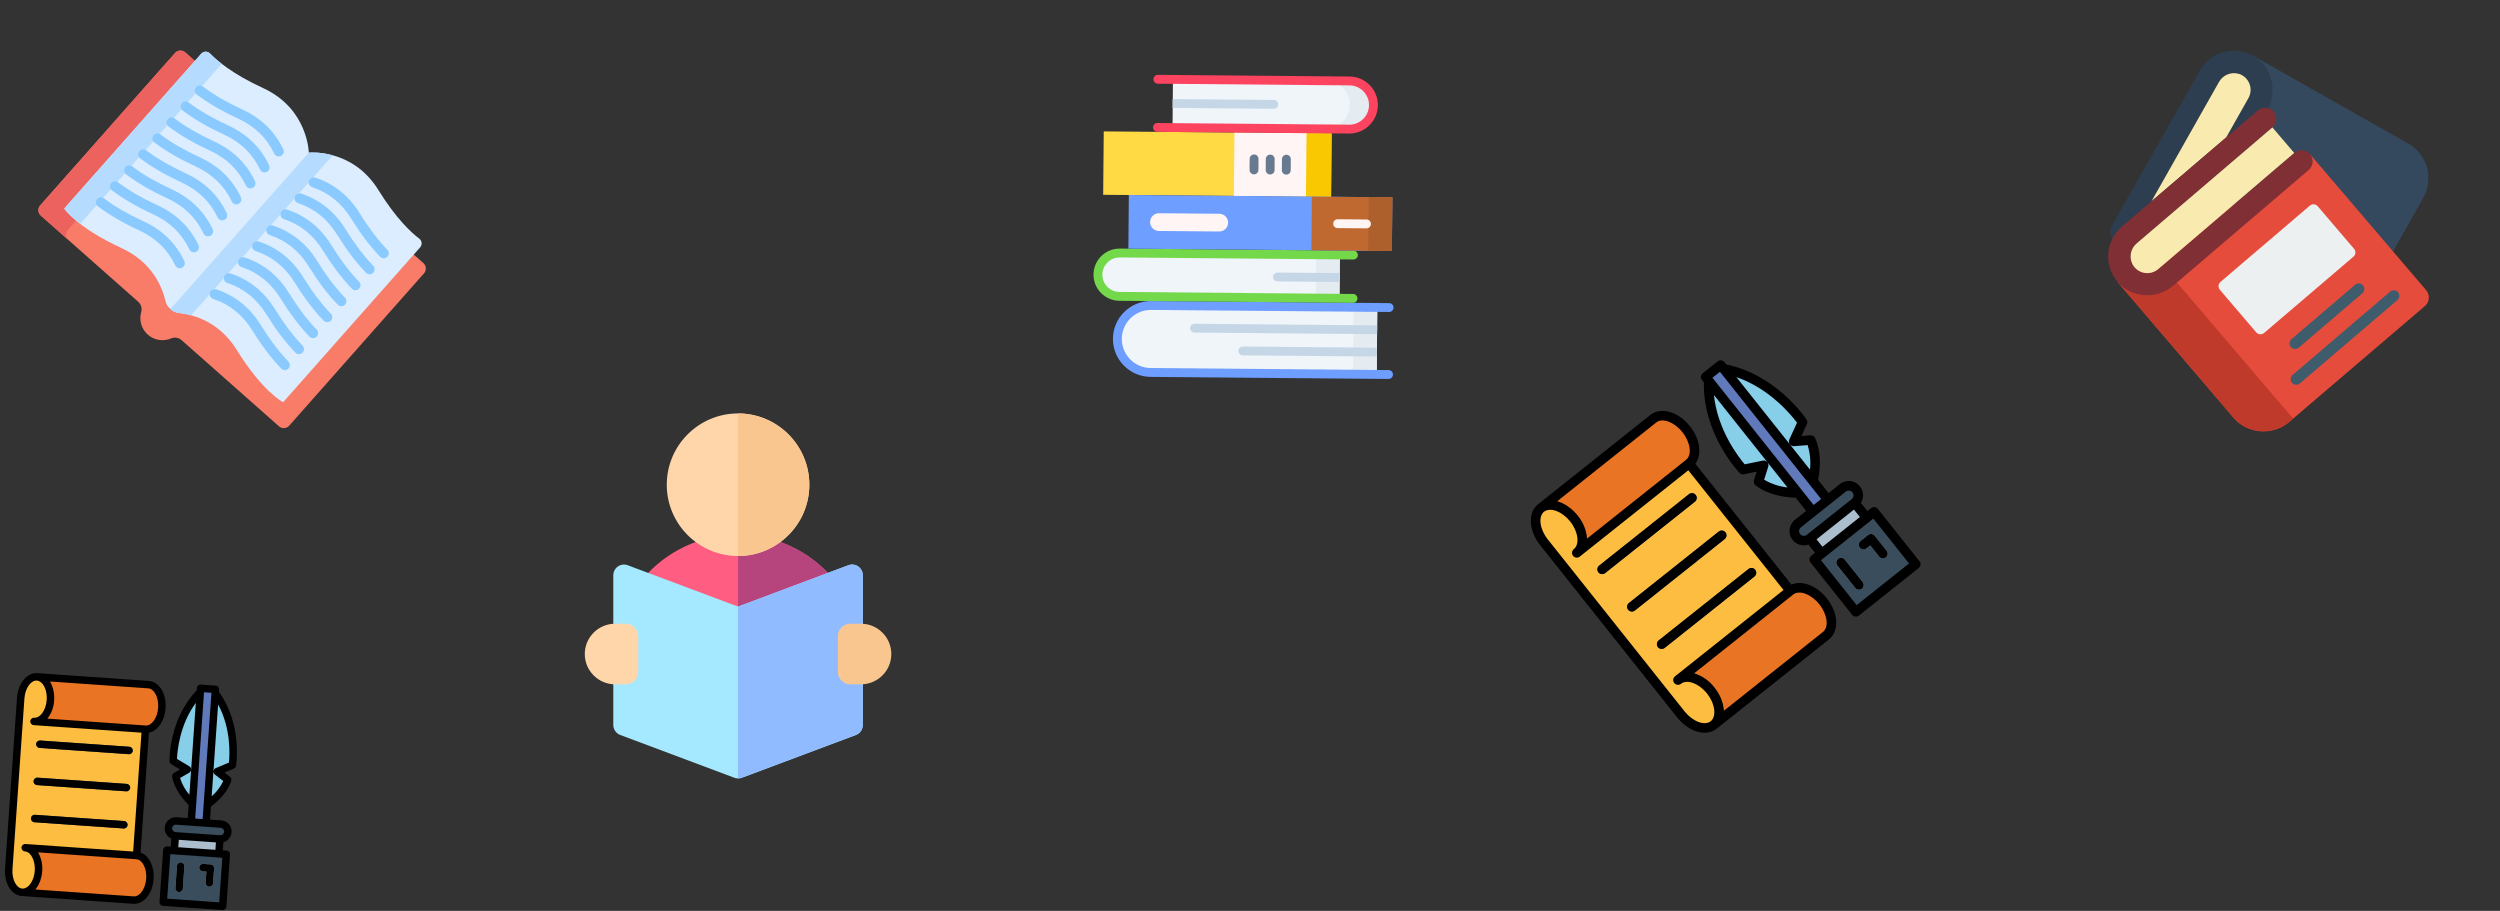 <svg width="774" height="282" viewBox="0 0 774 282" fill="none" xmlns="http://www.w3.org/2000/svg">
<rect x="0" y="0" width="774" height="282" fill="#333333" stroke="none"/>
<path d="M255.391 197.81H201.609C199.78 197.81 198.298 196.328 198.298 194.5V181.258C198.298 180.471 198.578 179.71 199.088 179.111C206.447 170.473 217.167 165.52 228.5 165.52C239.834 165.52 250.554 170.473 257.912 179.111C258.422 179.71 258.702 180.471 258.702 181.258V194.5C258.702 196.328 257.22 197.81 255.391 197.81Z" fill="#FF5E82"/>
<path d="M255.391 197.81C257.22 197.81 258.702 196.328 258.702 194.5V181.258C258.702 180.471 258.422 179.71 257.912 179.111C250.554 170.473 239.834 165.52 228.5 165.52V197.81H255.391Z" fill="#B7457D"/>
<path d="M228.5 241C228.106 241 227.712 240.93 227.338 240.789L192.025 227.547C190.733 227.063 189.877 225.828 189.877 224.447V178.1C189.877 177.014 190.409 175.997 191.302 175.379C192.194 174.76 193.333 174.618 194.35 175L228.5 187.806L262.65 175C263.666 174.618 264.806 174.76 265.698 175.379C266.591 175.997 267.123 177.014 267.123 178.1V224.447C267.123 225.828 266.267 227.063 264.975 227.547L229.663 240.789C229.288 240.93 228.894 241 228.5 241Z" fill="#A4E9FF"/>
<path d="M264.975 227.547C266.267 227.063 267.123 225.828 267.123 224.447V178.1C267.123 177.014 266.591 175.997 265.698 175.379C264.806 174.76 263.666 174.618 262.65 175L228.5 187.806V241C228.894 241 229.288 240.93 229.663 240.789L264.975 227.547Z" fill="#91BBFF"/>
<path d="M228.5 172.141C216.33 172.141 206.43 162.24 206.43 150.07C206.43 137.901 216.33 128 228.5 128C240.67 128 250.57 137.901 250.57 150.07C250.57 162.24 240.67 172.141 228.5 172.141Z" fill="#FFD6AA"/>
<path d="M250.57 150.07C250.57 137.901 240.67 128 228.5 128V172.141C240.67 172.141 250.57 162.24 250.57 150.07Z" fill="#FAC68F"/>
<path d="M266.571 211.867H263.261C261.131 211.867 259.398 210.134 259.398 208.005V196.97C259.398 194.84 261.131 193.107 263.261 193.107H266.571C271.744 193.107 275.951 197.315 275.951 202.487C275.951 207.659 271.744 211.867 266.571 211.867Z" fill="#FAC68F"/>
<path d="M193.739 211.867H190.429C185.257 211.867 181.049 207.659 181.049 202.487C181.049 197.315 185.257 193.107 190.429 193.107H193.739C195.869 193.107 197.602 194.84 197.602 196.97V208.005C197.602 210.134 195.869 211.867 193.739 211.867Z" fill="#FFD6AA"/>
<g clip-path="url(#clip0)">
<path d="M561.685 173.214L580.22 158.471L593.12 174.688L574.585 189.431L561.685 173.214Z" fill="#394D5C"/>
<path d="M532.224 219.804C532.127 218.77 531.868 217.758 531.46 216.804C531.123 216.008 530.706 215.249 530.213 214.539C530.043 214.293 529.863 214.049 529.672 213.809C526.618 209.971 522.068 208.509 519.51 210.544L554.261 182.902L522.933 143.517L488.181 171.159C490.74 169.124 490.34 164.362 487.286 160.524C486.735 159.829 486.115 159.191 485.434 158.622C485.01 158.268 484.562 157.946 484.092 157.656C483.442 157.252 482.747 156.927 482.02 156.688C481.368 156.472 480.687 156.355 480 156.341C479.787 156.338 479.574 156.348 479.363 156.37C478.954 156.412 478.553 156.509 478.17 156.657C477.794 156.805 477.441 157.007 477.124 157.259C474.565 159.294 474.966 164.056 478.019 167.895L520.405 221.18C523.458 225.019 528.007 226.48 530.567 224.445C531.869 223.277 532.492 221.531 532.224 219.804Z" fill="#FDBD40"/>
<path d="M511.876 129.617L477.125 157.259C479.684 155.224 484.233 156.685 487.286 160.524C490.34 164.363 490.741 169.125 488.182 171.16L522.933 143.518C525.493 141.482 525.092 136.72 522.038 132.881C518.985 129.042 514.435 127.582 511.876 129.617Z" fill="#E97424"/>
<path d="M554.261 182.902L519.51 210.544C522.069 208.509 526.618 209.97 529.672 213.809C532.725 217.648 533.126 222.41 530.567 224.445L565.318 196.803C567.878 194.767 567.477 190.005 564.423 186.166C561.37 182.328 556.82 180.866 554.261 182.902Z" fill="#E97424"/>
<path d="M560.316 166.738L574.217 155.681L577.903 160.314L564.002 171.372L560.316 166.738Z" fill="#AABECE"/>
<path d="M556.631 162.104L570.531 151.047C571.811 150.029 573.673 150.241 574.691 151.521C575.709 152.801 575.497 154.663 574.217 155.681L560.317 166.738C559.037 167.755 557.175 167.544 556.157 166.264C555.139 164.984 555.351 163.122 556.631 162.104Z" fill="#394D5C"/>
<path d="M528.093 116.717L532.727 113.031L565.898 154.733L561.264 158.419L528.093 116.717Z" fill="#5F79BA"/>
<path d="M556.657 152.627C556.657 152.627 549.264 152.833 544.443 149.103L546.033 144.055L539.613 145.379C539.613 145.379 528.376 133.513 529.014 117.875L556.657 152.627Z" fill="#87CEE9"/>
<path d="M561.291 148.941C561.291 148.941 563.156 141.784 560.605 136.248L555.329 136.661L558.063 130.704C558.063 130.704 549.029 117.086 533.648 114.19L561.291 148.941Z" fill="#87CEE9"/>
<path d="M524.749 155.312L496.948 177.426C496.309 177.934 495.377 177.829 494.868 177.189C494.359 176.549 494.466 175.617 495.105 175.109L522.906 152.995C523.546 152.486 524.477 152.592 524.986 153.232C525.495 153.872 525.389 154.803 524.749 155.312Z" fill="#394D5C"/>
<path d="M533.963 166.896L506.162 189.01C505.523 189.518 504.591 189.413 504.082 188.773C503.573 188.133 503.68 187.201 504.319 186.693L532.121 164.579C532.76 164.07 533.691 164.176 534.2 164.816C534.709 165.456 534.603 166.387 533.963 166.896Z" fill="#394D5C"/>
<path d="M543.177 178.479L515.376 200.593C514.737 201.102 513.805 200.996 513.296 200.356C512.787 199.716 512.894 198.785 513.533 198.276L541.335 176.162C541.974 175.653 542.905 175.759 543.414 176.399C543.923 177.039 543.817 177.97 543.177 178.479Z" fill="#394D5C"/>
<path d="M576.455 182.271C575.815 182.779 574.885 182.674 574.376 182.035C574.375 182.034 574.375 182.034 574.375 182.034L568.846 175.083C568.338 174.444 568.443 173.512 569.083 173.003C569.723 172.495 570.654 172.6 571.163 173.24L576.692 180.191C577.201 180.83 577.095 181.761 576.456 182.27C576.455 182.27 576.455 182.27 576.455 182.271Z" fill="#AABECE"/>
<path d="M583.879 172.583C583.24 173.092 582.309 172.986 581.8 172.347C581.8 172.347 581.799 172.346 581.799 172.346L579.034 168.87L577.876 169.792C577.237 170.301 576.305 170.195 575.796 169.555C575.287 168.916 575.393 167.984 576.033 167.475L578.35 165.632C578.989 165.123 579.92 165.229 580.429 165.868L580.43 165.869L584.116 170.503C584.625 171.142 584.519 172.073 583.88 172.582C583.88 172.582 583.879 172.582 583.879 172.583Z" fill="#AABECE"/>
<path d="M531.489 225.604L566.24 197.961C569.488 195.378 569.199 189.792 565.582 185.246C562.409 181.256 557.88 179.585 554.624 180.98L524.888 143.598C526.98 140.738 526.37 135.949 523.197 131.96C519.581 127.414 514.203 125.875 510.955 128.459L476.204 156.101C472.956 158.685 473.245 164.271 476.861 168.817L519.247 222.103C522.863 226.649 528.241 228.187 531.489 225.604ZM563.265 187.088C565.763 190.228 566.281 194.147 564.397 195.645L533.736 220.034C533.732 219.953 533.708 219.868 533.702 219.787C533.7 219.75 533.702 219.716 533.698 219.679L533.697 219.675L533.696 219.661L533.697 219.655C533.686 219.526 533.647 219.396 533.631 219.267C533.585 218.853 533.515 218.442 533.421 218.036C533.414 218.011 533.413 217.987 533.407 217.962C533.368 217.807 533.298 217.651 533.251 217.496C533.138 217.089 533.002 216.688 532.847 216.294C532.838 216.273 532.834 216.253 532.826 216.232L532.821 216.225C532.612 215.735 532.376 215.258 532.111 214.798C532.029 214.653 531.935 214.512 531.847 214.368C531.709 214.144 531.583 213.916 531.432 213.697C531.244 213.426 531.042 213.154 530.83 212.888C529.239 210.791 527.034 209.239 524.522 208.449L555.183 184.061C557.066 182.562 560.768 183.949 563.265 187.088ZM512.798 130.776C514.682 129.277 518.383 130.664 520.88 133.803C523.377 136.942 523.896 140.861 522.012 142.359L491.351 166.748C491.147 164.123 490.131 161.626 488.445 159.603C488.054 159.117 487.632 158.657 487.182 158.226C487.036 158.083 486.889 157.95 486.74 157.816C486.619 157.708 486.506 157.588 486.383 157.485C486.245 157.372 486.096 157.286 485.956 157.178C485.666 156.954 485.376 156.739 485.078 156.546C485.007 156.5 484.94 156.44 484.868 156.395L484.869 156.396L484.865 156.394C484.674 156.277 484.478 156.186 484.284 156.081C484 155.926 483.717 155.782 483.43 155.657C483.111 155.518 482.792 155.383 482.473 155.281C482.444 155.271 482.416 155.268 482.387 155.259C482.303 155.234 482.22 155.187 482.136 155.164L512.798 130.775L512.798 130.776ZM479.178 166.974C476.681 163.835 476.163 159.916 478.047 158.418C478.265 158.249 478.51 158.115 478.77 158.023C478.908 157.98 479.049 157.946 479.191 157.922C479.34 157.883 479.492 157.856 479.645 157.837C479.723 157.832 479.802 157.828 479.884 157.827C480.083 157.828 480.281 157.842 480.478 157.869C480.571 157.88 480.659 157.878 480.754 157.895C480.874 157.916 481.001 157.958 481.124 157.988C481.31 158.033 481.495 158.079 481.684 158.144C481.832 158.195 481.982 158.259 482.132 158.321C482.338 158.408 482.545 158.502 482.752 158.611C482.871 158.672 482.989 158.735 483.108 158.804C483.297 158.913 483.483 159.044 483.67 159.171C483.875 159.31 484.078 159.452 484.277 159.61C484.499 159.786 484.717 159.973 484.932 160.172C485.027 160.261 485.124 160.344 485.217 160.437C485.54 160.754 485.844 161.092 486.128 161.446C488.626 164.585 489.143 168.504 487.26 170.002C486.621 170.51 486.514 171.442 487.023 172.082C487.532 172.722 488.463 172.827 489.103 172.319L522.696 145.597L552.182 182.665L518.589 209.386C517.949 209.895 517.843 210.827 518.352 211.466C518.861 212.106 519.792 212.212 520.432 211.703C522.315 210.205 526.016 211.592 528.514 214.731C528.766 215.055 529.002 215.392 529.219 215.741C529.295 215.861 529.371 215.98 529.442 216.102C529.61 216.387 529.758 216.675 529.894 216.963C529.941 217.063 529.994 217.161 530.038 217.261C530.119 217.449 530.176 217.634 530.244 217.821C530.335 218.072 530.43 218.322 530.497 218.571C530.535 218.711 530.555 218.846 530.586 218.983C530.65 219.261 530.699 219.543 530.732 219.827C530.759 220.081 530.771 220.337 530.766 220.593C530.764 220.697 530.757 220.804 530.748 220.914C530.729 221.163 530.691 221.41 530.631 221.653C530.613 221.726 530.589 221.797 530.567 221.869C530.493 222.113 530.391 222.348 530.262 222.568C530.239 222.606 530.21 222.643 530.185 222.681C530.038 222.91 529.856 223.114 529.646 223.288C527.762 224.786 524.06 223.399 521.563 220.26L479.178 166.974L479.178 166.974Z" fill="black"/>
<path d="M559.297 129.885C558.918 129.315 549.947 116.039 534.475 112.851L533.885 112.11C533.377 111.47 532.446 111.363 531.807 111.872C531.807 111.872 531.806 111.872 531.805 111.873L527.172 115.559C526.532 116.067 526.425 116.997 526.934 117.636L526.935 117.638L527.525 118.379C527.15 134.171 538.068 145.9 538.538 146.396C538.891 146.77 539.41 146.933 539.913 146.829L543.863 146.014L543.032 148.657C542.846 149.249 543.047 149.894 543.537 150.273C547.842 153.605 553.845 154.051 555.94 154.102L559.184 158.181L555.709 160.945C553.791 162.463 553.466 165.249 554.984 167.167C556.154 168.644 558.129 169.22 559.909 168.603L561.922 171.134L560.764 172.055C560.124 172.563 560.018 173.494 560.526 174.134L560.527 174.135L573.427 190.352C573.935 190.992 574.865 191.098 575.505 190.59L575.506 190.589L594.041 175.846C594.681 175.338 594.787 174.408 594.279 173.768C594.278 173.767 594.278 173.767 594.278 173.767L581.378 157.55C580.87 156.91 579.939 156.804 579.299 157.312C579.299 157.312 579.298 157.313 579.298 157.313L578.14 158.234L576.127 155.704C577.428 153.632 576.803 150.898 574.731 149.597C573.136 148.595 571.081 148.712 569.61 149.889L566.135 152.653L562.89 148.574C563.312 146.521 564.227 140.572 561.95 135.628C561.69 135.065 561.107 134.724 560.489 134.771L557.726 134.988L559.409 131.322C559.623 130.855 559.581 130.312 559.297 129.885ZM546.18 148.515L547.445 144.5C547.691 143.72 547.257 142.888 546.477 142.643C546.236 142.568 545.98 142.554 545.733 142.606L540.156 143.756C538.239 141.49 531.741 133.103 530.632 122.285L553.411 150.923C550.859 150.635 548.396 149.814 546.18 148.515ZM591.04 174.452L574.822 187.352L563.765 173.45L579.982 160.55L591.04 174.452ZM564.239 169.291L562.396 166.974L573.98 157.76L575.823 160.077L564.239 169.291ZM573.533 152.442C574.041 153.082 573.935 154.013 573.296 154.522L559.395 165.579C558.755 166.088 557.824 165.982 557.315 165.342C556.806 164.702 556.912 163.771 557.552 163.262L571.453 152.205C572.093 151.697 573.023 151.803 573.533 152.442ZM561.501 156.339L530.173 116.954L532.49 115.111L563.818 154.496L561.501 156.339ZM556.36 130.867L553.984 136.042C553.643 136.786 553.969 137.665 554.712 138.006C554.941 138.112 555.193 138.156 555.445 138.137L559.642 137.807C560.409 140.258 560.655 142.843 560.361 145.395L537.582 116.757C547.873 120.271 554.583 128.489 556.36 130.867Z" fill="black"/>
<path d="M496.948 177.426L524.749 155.312C525.389 154.803 525.495 153.872 524.986 153.232C524.477 152.592 523.546 152.486 522.906 152.995L495.105 175.109C494.466 175.617 494.359 176.549 494.868 177.189C495.377 177.829 496.309 177.934 496.948 177.426Z" fill="black"/>
<path d="M506.162 189.009L533.963 166.895C534.603 166.386 534.709 165.455 534.2 164.815C533.691 164.175 532.76 164.069 532.121 164.578L504.319 186.692C503.68 187.201 503.573 188.132 504.082 188.772C504.592 189.412 505.523 189.518 506.162 189.009Z" fill="black"/>
<path d="M515.376 200.593L543.178 178.479C543.818 177.97 543.924 177.039 543.415 176.399C542.906 175.759 541.975 175.653 541.335 176.162L513.534 198.276C512.894 198.785 512.788 199.716 513.297 200.356C513.806 200.996 514.737 201.102 515.376 200.593Z" fill="black"/>
<path d="M569.083 173.003C568.444 173.512 568.337 174.442 568.845 175.082L568.846 175.083L574.375 182.034C574.884 182.673 575.815 182.78 576.455 182.271C577.094 181.762 577.201 180.831 576.692 180.191L571.163 173.24C570.655 172.6 569.724 172.494 569.084 173.002C569.084 173.003 569.084 173.003 569.083 173.003Z" fill="black"/>
<path d="M578.35 165.632L576.033 167.475C575.394 167.984 575.287 168.916 575.796 169.555C576.305 170.195 577.236 170.301 577.876 169.792L579.034 168.87L581.799 172.346C582.308 172.986 583.239 173.092 583.879 172.583C584.519 172.074 584.625 171.143 584.116 170.503L580.43 165.869C579.922 165.229 578.991 165.123 578.351 165.631C578.351 165.631 578.351 165.632 578.35 165.632Z" fill="black"/>
</g>
<g clip-path="url(#clip1)">
<path d="M51.658 263.209L70.058 264.496L68.933 280.597L50.532 279.31L51.658 263.209Z" fill="#394D5C"/>
<path d="M10.225 274.461C10.713 273.816 11.098 273.099 11.365 272.336C11.591 271.702 11.75 271.047 11.841 270.379C11.873 270.149 11.897 269.914 11.914 269.676C12.181 265.865 10.337 262.631 7.797 262.454L42.297 264.866L45.031 225.765L10.531 223.353C13.071 223.531 15.347 220.586 15.613 216.775C15.662 216.086 15.642 215.393 15.55 214.708C15.493 214.282 15.405 213.861 15.288 213.447C15.127 212.873 14.899 212.32 14.607 211.801C14.346 211.334 14.017 210.909 13.63 210.539C13.51 210.425 13.382 210.318 13.248 210.22C12.992 210.029 12.711 209.874 12.413 209.758C12.119 209.644 11.81 209.575 11.496 209.553C8.955 209.375 6.68 212.32 6.413 216.131L2.714 269.032C2.448 272.843 4.291 276.076 6.832 276.254C8.194 276.269 9.47 275.594 10.225 274.461Z" fill="#FDBD40"/>
<path d="M45.996 211.966L11.496 209.553C14.036 209.731 15.88 212.964 15.613 216.775C15.347 220.586 13.071 223.531 10.531 223.353L45.031 225.766C47.572 225.944 49.848 222.998 50.114 219.187C50.381 215.376 48.537 212.143 45.996 211.966Z" fill="#E97424"/>
<path d="M42.297 264.866L7.797 262.454C10.337 262.631 12.181 265.865 11.914 269.676C11.648 273.487 9.372 276.432 6.832 276.254L41.332 278.667C43.873 278.845 46.148 275.899 46.415 272.088C46.681 268.277 44.837 265.044 42.297 264.866Z" fill="#E97424"/>
<path d="M54.28 258.77L68.08 259.735L67.758 264.335L53.958 263.37L54.28 258.77Z" fill="#AABECE"/>
<path d="M54.602 254.17L68.402 255.135C69.672 255.224 70.63 256.326 70.541 257.596C70.452 258.867 69.35 259.824 68.08 259.735L54.28 258.77C53.01 258.682 52.052 257.58 52.141 256.309C52.229 255.039 53.331 254.081 54.602 254.17Z" fill="#394D5C"/>
<path d="M62.096 213.091L66.696 213.413L63.801 254.813L59.201 254.492L62.096 213.091Z" fill="#5F79BA"/>
<path d="M59.603 248.742C59.603 248.742 55.249 244.97 54.444 240.292L58.013 238.23L53.63 235.612C53.63 235.612 53.421 222.885 62.016 214.241L59.603 248.742Z" fill="#87CEE9"/>
<path d="M64.204 249.063C64.204 249.063 69.041 245.935 70.489 241.414L67.242 238.875L71.946 236.893C71.946 236.893 73.924 224.319 66.616 214.563L64.204 249.063Z" fill="#87CEE9"/>
<path d="M39.868 233.494L12.268 231.564C11.633 231.52 11.154 230.969 11.198 230.334C11.242 229.698 11.794 229.22 12.428 229.264L40.029 231.194C40.664 231.238 41.143 231.789 41.099 232.425C41.054 233.06 40.504 233.539 39.868 233.494Z" fill="#394D5C"/>
<path d="M39.064 244.994L11.463 243.064C10.829 243.02 10.349 242.469 10.394 241.834C10.438 241.198 10.989 240.72 11.624 240.764L39.225 242.694C39.86 242.738 40.339 243.289 40.294 243.925C40.25 244.56 39.699 245.039 39.064 244.994Z" fill="#394D5C"/>
<path d="M38.26 256.494L10.659 254.564C10.024 254.52 9.545 253.969 9.59 253.334C9.634 252.698 10.185 252.22 10.82 252.264L38.421 254.194C39.056 254.238 39.535 254.789 39.49 255.425C39.446 256.06 38.895 256.539 38.26 256.494Z" fill="#394D5C"/>
<path d="M55.374 276.181C54.739 276.137 54.26 275.587 54.304 274.952C54.304 274.952 54.304 274.951 54.304 274.951L54.786 268.05C54.831 267.416 55.382 266.936 56.017 266.981C56.652 267.025 57.131 267.576 57.087 268.211L56.604 275.112C56.56 275.747 56.01 276.225 55.375 276.182C55.374 276.181 55.374 276.181 55.374 276.181Z" fill="#AABECE"/>
<path d="M64.734 274.525C64.1 274.481 63.621 273.93 63.665 273.295C63.665 273.295 63.665 273.295 63.665 273.294L63.906 269.844L62.756 269.763C62.121 269.719 61.642 269.168 61.686 268.533C61.731 267.898 62.282 267.419 62.917 267.463L65.217 267.624C65.852 267.668 66.331 268.219 66.287 268.853L66.287 268.855L65.965 273.455C65.921 274.09 65.37 274.568 64.736 274.525C64.736 274.525 64.735 274.525 64.734 274.525Z" fill="#AABECE"/>
<path d="M6.751 277.405L41.252 279.817C44.476 280.043 47.249 276.683 47.565 272.169C47.842 268.209 46.121 264.866 43.517 263.953L46.112 226.841C48.817 226.3 50.987 223.229 51.264 219.269C51.58 214.755 49.301 211.042 46.077 210.817L11.576 208.404C8.352 208.179 5.579 211.538 5.263 216.052L1.564 268.953C1.248 273.466 3.527 277.179 6.751 277.405ZM45.265 272.009C45.047 275.125 43.282 277.648 41.413 277.518L10.973 275.389C11.013 275.341 11.044 275.279 11.083 275.229C11.101 275.207 11.12 275.188 11.137 275.165L11.139 275.162L11.146 275.154L11.15 275.151C11.211 275.071 11.257 274.976 11.316 274.893C11.507 274.632 11.683 274.359 11.843 274.076C11.852 274.058 11.864 274.044 11.874 274.026C11.933 273.916 11.975 273.79 12.03 273.677C12.179 273.383 12.312 273.081 12.43 272.774C12.436 272.757 12.444 272.743 12.45 272.727L12.451 272.72C12.589 272.329 12.704 271.931 12.795 271.527C12.824 271.401 12.844 271.27 12.869 271.141C12.908 270.94 12.955 270.742 12.984 270.538C13.018 270.283 13.046 270.021 13.064 269.757C13.254 267.715 12.804 265.664 11.777 263.888L42.217 266.017C44.087 266.148 45.483 268.892 45.265 272.009ZM45.916 213.117C47.786 213.247 49.182 215.991 48.964 219.108C48.746 222.224 46.982 224.748 45.112 224.617L14.672 222.488C15.936 220.873 16.666 218.905 16.763 216.856C16.794 216.371 16.794 215.885 16.762 215.4C16.754 215.242 16.739 215.088 16.724 214.933C16.712 214.807 16.71 214.679 16.693 214.555C16.674 214.417 16.633 214.29 16.61 214.154C16.561 213.872 16.508 213.597 16.438 213.329C16.421 213.265 16.415 213.195 16.397 213.132L16.397 213.133L16.396 213.13C16.348 212.962 16.283 212.806 16.227 212.644C16.145 212.406 16.058 212.174 15.96 211.951C15.849 211.704 15.737 211.458 15.607 211.232C15.596 211.211 15.582 211.194 15.57 211.174C15.535 211.115 15.512 211.045 15.476 210.988L45.916 213.116L45.916 213.117ZM7.563 216.213C7.781 213.096 9.546 210.573 11.415 210.704C11.63 210.722 11.841 210.774 12.039 210.858C12.141 210.906 12.239 210.96 12.333 211.021C12.44 211.077 12.541 211.142 12.639 211.211C12.687 211.249 12.734 211.289 12.781 211.331C12.895 211.437 13.002 211.549 13.101 211.668C13.148 211.724 13.199 211.768 13.245 211.828C13.303 211.904 13.354 211.994 13.409 212.076C13.492 212.2 13.574 212.324 13.648 212.461C13.707 212.568 13.759 212.683 13.812 212.798C13.885 212.956 13.954 213.119 14.016 213.291C14.052 213.389 14.087 213.487 14.119 213.589C14.17 213.751 14.208 213.924 14.248 214.096C14.293 214.283 14.335 214.471 14.366 214.666C14.401 214.884 14.428 215.107 14.446 215.334C14.454 215.435 14.466 215.534 14.471 215.636C14.489 215.989 14.486 216.343 14.463 216.695C14.245 219.812 12.481 222.334 10.611 222.204C9.976 222.159 9.425 222.639 9.38 223.273C9.336 223.909 9.815 224.459 10.45 224.504L43.801 226.836L41.227 263.636L7.877 261.304C7.242 261.26 6.691 261.739 6.647 262.374C6.602 263.009 7.081 263.56 7.716 263.604C9.586 263.735 10.982 266.479 10.764 269.596C10.739 269.915 10.697 270.232 10.638 270.547C10.618 270.656 10.599 270.764 10.576 270.872C10.522 271.124 10.456 271.367 10.382 271.604C10.357 271.686 10.336 271.77 10.308 271.85C10.256 272.002 10.191 272.138 10.132 272.281C10.052 272.473 9.975 272.667 9.883 272.845C9.831 272.945 9.771 273.033 9.716 273.128C9.607 273.321 9.487 273.509 9.357 273.689C9.238 273.85 9.11 274.003 8.973 274.147C8.917 274.206 8.857 274.264 8.793 274.322C8.652 274.455 8.5 274.577 8.338 274.685C8.289 274.717 8.238 274.745 8.187 274.775C8.016 274.876 7.834 274.957 7.644 275.016C7.611 275.026 7.575 275.032 7.541 275.04C7.336 275.095 7.124 275.116 6.912 275.105C5.042 274.974 3.646 272.23 3.863 269.114L7.563 216.213L7.563 216.213Z" fill="black"/>
<path d="M73.085 237.072C73.168 236.545 75.002 224.201 67.795 214.229L67.847 213.493C67.891 212.859 67.413 212.307 66.778 212.263C66.778 212.263 66.777 212.263 66.777 212.263L62.177 211.941C61.542 211.896 60.991 212.375 60.947 213.009L60.947 213.011L60.895 213.747C52.37 222.618 52.469 235.098 52.477 235.63C52.483 236.03 52.696 236.397 53.039 236.602L55.736 238.213L53.868 239.293C53.45 239.535 53.226 240.011 53.308 240.487C54.027 244.665 57.239 248.08 58.415 249.212L58.132 253.261L54.682 253.02C52.782 252.882 51.13 254.311 50.992 256.211C50.886 257.675 51.717 259.045 53.064 259.628L52.889 262.139L51.738 262.059C51.104 262.014 50.553 262.493 50.508 263.128L50.508 263.129L49.382 279.229C49.337 279.864 49.816 280.415 50.451 280.459L50.452 280.46L68.852 281.746C69.487 281.791 70.038 281.312 70.083 280.678C70.083 280.677 70.083 280.677 70.083 280.677L71.209 264.577C71.253 263.942 70.775 263.391 70.14 263.346C70.139 263.346 70.139 263.346 70.139 263.346L68.989 263.266L69.165 260.754C71.002 260.249 72.081 258.35 71.576 256.513C71.187 255.098 69.946 254.084 68.482 253.985L65.032 253.744L65.315 249.694C66.638 248.738 70.293 245.803 71.587 241.766C71.734 241.306 71.579 240.803 71.199 240.505L69.498 239.176L72.394 237.956C72.762 237.801 73.024 237.466 73.085 237.072ZM55.751 240.868L58.589 239.228C59.141 238.909 59.33 238.204 59.011 237.652C58.912 237.482 58.772 237.34 58.603 237.24L54.795 234.966C54.887 232.655 55.569 224.42 60.624 217.625L58.636 246.056C57.322 244.547 56.339 242.78 55.751 240.868ZM67.863 279.366L51.763 278.24L52.728 264.44L68.828 265.565L67.863 279.366ZM55.189 262.301L55.349 260.001L66.85 260.805L66.689 263.105L55.189 262.301ZM69.391 257.516C69.346 258.15 68.795 258.629 68.16 258.585L54.36 257.62C53.725 257.576 53.246 257.025 53.291 256.39C53.335 255.754 53.886 255.276 54.521 255.32L68.321 256.285C68.956 256.33 69.435 256.881 69.391 257.516ZM60.432 253.423L63.166 214.322L65.466 214.483L62.732 253.583L60.432 253.423ZM70.882 236.091L66.795 237.812C66.208 238.06 65.932 238.736 66.179 239.323C66.255 239.504 66.377 239.662 66.532 239.784L69.115 241.803C68.266 243.614 67.047 245.227 65.536 246.538L67.524 218.107C71.584 225.54 71.113 233.79 70.882 236.091Z" fill="black"/>
<path d="M12.268 231.564L39.868 233.494C40.504 233.538 41.054 233.059 41.099 232.424C41.143 231.789 40.664 231.238 40.029 231.194L12.429 229.264C11.794 229.219 11.242 229.698 11.198 230.333C11.154 230.969 11.633 231.519 12.268 231.564Z" fill="black"/>
<path d="M11.463 243.064L39.064 244.994C39.699 245.039 40.25 244.56 40.294 243.925C40.339 243.289 39.86 242.738 39.225 242.694L11.624 240.764C10.99 240.72 10.438 241.198 10.394 241.834C10.35 242.469 10.829 243.02 11.463 243.064Z" fill="black"/>
<path d="M10.659 254.564L38.26 256.494C38.895 256.539 39.446 256.06 39.49 255.425C39.535 254.789 39.056 254.238 38.421 254.194L10.82 252.264C10.185 252.22 9.634 252.698 9.59 253.334C9.545 253.969 10.024 254.52 10.659 254.564Z" fill="black"/>
<path d="M56.017 266.981C55.382 266.936 54.831 267.415 54.787 268.049L54.786 268.05L54.304 274.951C54.26 275.586 54.738 276.137 55.374 276.181C56.008 276.226 56.56 275.747 56.604 275.112L57.087 268.211C57.132 267.577 56.653 267.026 56.018 266.981C56.018 266.981 56.018 266.981 56.017 266.981Z" fill="black"/>
<path d="M65.217 267.624L62.917 267.463C62.282 267.419 61.731 267.898 61.686 268.533C61.642 269.168 62.121 269.719 62.756 269.763L63.906 269.844L63.665 273.294C63.62 273.929 64.099 274.48 64.734 274.525C65.37 274.569 65.921 274.09 65.965 273.455L66.287 268.855C66.332 268.22 65.853 267.669 65.218 267.624C65.218 267.624 65.218 267.624 65.217 267.624Z" fill="black"/>
</g>
<g clip-path="url(#clip2)">
<path d="M341.717 40.679L412.273 41.294L412.102 60.925L341.546 60.309L341.717 40.679Z" fill="#FFDA45"/>
<path d="M404.406 41.226L412.273 41.294L412.102 60.925L404.235 60.856L404.406 41.226Z" fill="#FAC800"/>
<path d="M382.177 41.032L404.498 41.227L404.327 60.857L382.005 60.662L382.177 41.032Z" fill="#FFF5F5"/>
<path d="M426.23 115.922L356.217 115.311C350.491 115.261 345.89 110.578 345.939 104.852C345.989 99.126 350.672 94.525 356.398 94.575L426.411 95.186L426.23 115.922Z" fill="#F0F5FA"/>
<path d="M419.093 95.123L426.411 95.186L426.23 115.922L418.912 115.858L419.093 95.123Z" fill="#E4ECF2"/>
<path d="M429.877 117.326L356.205 116.683C349.732 116.627 344.511 111.314 344.567 104.841C344.624 98.367 349.936 93.147 356.41 93.203L430.082 93.846C430.84 93.853 431.449 94.472 431.443 95.23C431.436 95.988 430.816 96.597 430.058 96.59L356.386 95.948C351.426 95.904 347.355 99.904 347.312 104.865C347.268 109.825 351.269 113.895 356.229 113.939L429.901 114.582C430.659 114.588 431.268 115.208 431.262 115.966C431.255 116.724 430.635 117.333 429.877 117.326Z" fill="#6E9EFF"/>
<path d="M426.339 103.471L369.82 102.978C369.062 102.971 368.453 102.351 368.46 101.593C368.467 100.836 369.086 100.227 369.844 100.233L426.363 100.726L426.339 103.471Z" fill="#C5D7E6"/>
<path d="M426.278 110.383L384.766 110.021C384.009 110.014 383.4 109.394 383.406 108.636C383.413 107.879 384.032 107.27 384.79 107.276L426.302 107.638L426.278 110.383Z" fill="#C5D7E6"/>
<path d="M414.7 92.347L346.574 91.753C342.868 91.721 339.89 88.69 339.922 84.984C339.955 81.279 342.985 78.301 346.691 78.333L414.817 78.927L414.7 92.347L414.7 92.347Z" fill="#F0F5FA"/>
<path d="M407.499 78.863L414.817 78.927L414.7 92.347L407.381 92.283L407.499 78.863Z" fill="#E4ECF2"/>
<path d="M418.886 93.756L346.562 93.125C342.105 93.086 338.511 89.429 338.55 84.972C338.589 80.516 342.246 76.922 346.703 76.961L419.027 77.592C419.785 77.598 420.394 78.218 420.387 78.976C420.38 79.734 419.761 80.343 419.003 80.336L346.679 79.705C343.736 79.679 341.32 82.053 341.294 84.996C341.269 87.939 343.642 90.355 346.586 90.38L418.91 91.012C419.668 91.018 420.277 91.638 420.27 92.396C420.263 93.154 419.644 93.763 418.886 93.756Z" fill="#74D84B"/>
<path d="M414.744 87.295L395.475 87.126C394.718 87.12 394.109 86.5 394.115 85.742C394.122 84.984 394.742 84.376 395.499 84.382L414.768 84.55L414.744 87.295Z" fill="#C5D7E6"/>
<path d="M363.146 24.584L417.828 25.062C421.945 25.098 425.253 28.464 425.217 32.58C425.181 36.697 421.814 40.005 417.698 39.969L363.016 39.492L363.146 24.584Z" fill="#F0F5FA"/>
<path d="M417.828 25.061L410.51 24.998C414.626 25.034 417.934 28.4 417.898 32.516C417.862 36.633 414.496 39.941 410.38 39.905L417.698 39.969C421.815 40.005 425.181 36.697 425.217 32.58C425.253 28.464 421.945 25.097 417.828 25.061Z" fill="#E4ECF2"/>
<path d="M417.686 41.342L358.341 40.824C357.583 40.817 356.974 40.197 356.981 39.439C356.988 38.682 357.607 38.072 358.365 38.079L417.71 38.597C421.063 38.626 423.815 35.922 423.845 32.569C423.874 29.215 421.169 26.463 417.816 26.434L358.471 25.916C357.714 25.91 357.105 25.29 357.111 24.532C357.118 23.774 357.737 23.165 358.495 23.172L417.84 23.689C422.707 23.732 426.631 27.726 426.589 32.592C426.547 37.459 422.553 41.384 417.686 41.342Z" fill="#FC435F"/>
<path d="M349.487 60.378L431.069 61.09L430.925 77.696L349.342 76.984L349.487 60.378Z" fill="#6E9EFF"/>
<path d="M406.156 60.873L431.069 61.09L430.925 77.696L406.011 77.478L406.156 60.873Z" fill="#BF6930"/>
<path d="M423.751 61.026L431.069 61.09L430.925 77.695L423.606 77.632L423.751 61.026Z" fill="#AD5F2C"/>
<path d="M377.457 71.67L358.793 71.507C357.277 71.494 356.059 70.255 356.073 68.739C356.086 67.223 357.325 66.005 358.841 66.019L377.505 66.181C379.02 66.195 380.238 67.434 380.225 68.95C380.212 70.466 378.973 71.683 377.457 71.67Z" fill="#FFF5F5"/>
<path d="M423.057 70.696L414.122 70.618C413.364 70.612 412.755 69.992 412.762 69.234C412.768 68.476 413.388 67.867 414.146 67.874L423.081 67.952C423.838 67.958 424.447 68.578 424.441 69.336C424.434 70.094 423.815 70.703 423.057 70.696Z" fill="#FFF5F5"/>
<path d="M398.226 54.067C397.468 54.061 396.859 53.441 396.865 52.683L396.895 49.269C396.902 48.511 397.521 47.902 398.279 47.908C399.037 47.915 399.646 48.535 399.64 49.293L399.61 52.707C399.603 53.465 398.984 54.074 398.226 54.067Z" fill="#677A8F"/>
<path d="M393.225 54.023C392.467 54.017 391.858 53.397 391.864 52.639L391.894 49.225C391.901 48.467 392.521 47.858 393.278 47.864C394.036 47.871 394.645 48.491 394.639 49.249L394.609 52.663C394.602 53.421 393.983 54.03 393.225 54.023Z" fill="#677A8F"/>
<path d="M388.224 53.98C387.466 53.973 386.857 53.353 386.864 52.596L386.893 49.181C386.9 48.423 387.52 47.814 388.278 47.821C389.035 47.828 389.644 48.447 389.638 49.205L389.608 52.62C389.601 53.377 388.982 53.986 388.224 53.98Z" fill="#677A8F"/>
<path d="M363.055 30.666L394.366 30.939C395.124 30.946 395.733 31.566 395.727 32.324C395.72 33.081 395.1 33.69 394.342 33.684L363.031 33.41L363.055 30.666Z" fill="#C5D7E6"/>
</g>
<g clip-path="url(#clip3)">
<path d="M131.087 81.455L127.637 78.403L87.603 123.653C87.603 123.653 81.769 120.901 73.733 107.903C68.314 99.14 60.411 96.936 55.836 96.431C54.863 96.323 53.533 96.392 52.8 95.743L52.754 95.703L52.708 95.662C51.975 95.013 51.881 93.685 51.655 92.732C50.596 88.253 47.446 80.677 38.087 76.367C24.207 69.974 20.764 64.519 20.764 64.519L60.799 19.269L57.349 16.216C56.422 15.397 55.006 15.483 54.186 16.41L12.446 63.589C11.626 64.516 11.713 65.931 12.639 66.751L42.783 93.421C43.672 94.207 44.059 95.436 43.727 96.576C43.013 99.035 43.715 101.796 45.761 103.606C47.806 105.416 50.632 105.777 52.986 104.768C54.078 104.3 55.344 104.533 56.233 105.32L86.377 131.989C87.304 132.809 88.72 132.723 89.54 131.796L131.28 84.617C132.101 83.691 132.014 82.275 131.087 81.455Z" fill="#F87C68"/>
<path d="M21.029 71.183L23.982 67.845C21.572 65.799 20.765 64.52 20.765 64.52L60.799 19.269L57.349 16.216C56.422 15.397 55.006 15.483 54.186 16.41L12.446 63.589C11.626 64.516 11.713 65.931 12.639 66.751L21.223 74.345C20.296 73.525 20.209 72.109 21.029 71.183Z" fill="#EC625E"/>
<path d="M129.799 73.877C127.405 72.079 122.69 67.792 117.149 58.83C109.113 45.833 95.608 47.265 95.608 47.265L93.022 47.778L53.032 92.979L52.808 95.641L52.754 95.703L52.799 95.743C53.532 96.392 54.451 96.788 55.424 96.896C59.999 97.402 67.902 99.605 73.321 108.369C81.357 121.366 87.656 124.53 87.656 124.53L130.071 76.589C130.789 75.778 130.665 74.527 129.799 73.877Z" fill="#DBEDFF"/>
<path d="M103.006 48.073C98.801 46.927 95.608 47.265 95.608 47.265L93.022 47.778L53.032 92.979L52.808 95.641L52.754 95.702L52.799 95.743C53.532 96.391 54.451 96.788 55.424 96.896C56.512 97.016 57.79 97.234 59.177 97.612L103.006 48.073Z" fill="#B5DCFF"/>
<path d="M117.781 79.578C117.751 79.551 117.722 79.523 117.694 79.494C114.655 76.36 111.638 72.383 108.726 67.674C105.765 62.883 101.695 59.608 96.63 57.94C95.815 57.671 95.373 56.793 95.641 55.978C95.91 55.163 96.788 54.72 97.603 54.989C103.38 56.893 108.012 60.611 111.368 66.04C114.162 70.559 117.041 74.358 119.924 77.332C120.521 77.948 120.506 78.931 119.89 79.528C119.303 80.097 118.383 80.11 117.781 79.578Z" fill="#8BCAFF"/>
<path d="M113.407 84.522C113.377 84.496 113.348 84.468 113.319 84.439C110.281 81.305 107.264 77.328 104.352 72.618C101.39 67.828 97.32 64.553 92.256 62.884C91.441 62.615 90.998 61.737 91.267 60.922C91.535 60.108 92.414 59.665 93.228 59.933C99.006 61.837 103.637 65.555 106.994 70.984C109.789 75.504 112.667 79.303 115.549 82.276C116.147 82.892 116.132 83.875 115.516 84.473C114.929 85.042 114.009 85.055 113.407 84.522Z" fill="#8BCAFF"/>
<path d="M91.534 109.245C91.504 109.218 91.475 109.191 91.447 109.161C88.408 106.027 85.391 102.05 82.479 97.341C79.517 92.55 75.448 89.276 70.383 87.607C69.568 87.338 69.126 86.46 69.394 85.645C69.663 84.83 70.541 84.387 71.356 84.656C77.133 86.56 81.764 90.278 85.121 95.707C87.915 100.226 90.794 104.025 93.677 106.999C94.274 107.615 94.259 108.598 93.643 109.196C93.056 109.765 92.136 109.778 91.534 109.245Z" fill="#8BCAFF"/>
<path d="M87.159 114.189C87.129 114.163 87.1 114.135 87.072 114.106C84.033 110.972 81.016 106.995 78.104 102.285C75.142 97.495 71.073 94.22 66.008 92.551C65.194 92.283 64.751 91.404 65.019 90.59C65.288 89.775 66.166 89.332 66.981 89.601C72.758 91.505 77.39 95.223 80.746 100.652C83.54 105.17 86.419 108.97 89.302 111.944C89.9 112.56 89.884 113.543 89.268 114.14C88.682 114.709 87.761 114.722 87.159 114.189Z" fill="#8BCAFF"/>
<path d="M109.032 89.466C109.002 89.44 108.973 89.412 108.945 89.383C105.906 86.248 102.889 82.271 99.977 77.562C97.015 72.772 92.946 69.497 87.881 67.828C87.067 67.56 86.624 66.681 86.892 65.867C87.161 65.052 88.039 64.609 88.854 64.878C94.631 66.782 99.263 70.5 102.619 75.928C105.413 80.447 108.292 84.247 111.175 87.221C111.772 87.837 111.757 88.82 111.141 89.417C110.554 89.986 109.634 89.999 109.032 89.466Z" fill="#8BCAFF"/>
<path d="M100.283 99.356C100.253 99.329 100.224 99.302 100.196 99.273C97.158 96.139 94.141 92.162 91.228 87.452C88.266 82.662 84.197 79.387 79.132 77.718C78.317 77.449 77.875 76.571 78.143 75.756C78.412 74.942 79.29 74.499 80.105 74.767C85.882 76.671 90.514 80.389 93.87 85.818C96.665 90.338 99.544 94.137 102.426 97.11C103.023 97.726 103.008 98.709 102.392 99.307C101.806 99.876 100.885 99.889 100.283 99.356Z" fill="#8BCAFF"/>
<path d="M104.657 94.411C104.627 94.385 104.598 94.357 104.57 94.328C101.531 91.193 98.514 87.216 95.603 82.507C92.641 77.717 88.572 74.442 83.507 72.773C82.692 72.504 82.249 71.626 82.518 70.812C82.786 69.997 83.664 69.554 84.479 69.822C90.257 71.727 94.888 75.444 98.245 80.873C101.039 85.392 103.917 89.192 106.8 92.165C107.398 92.781 107.382 93.765 106.766 94.362C106.18 94.931 105.26 94.944 104.657 94.411Z" fill="#8BCAFF"/>
<path d="M95.908 104.3C95.879 104.274 95.849 104.246 95.821 104.217C92.782 101.083 89.765 97.106 86.854 92.396C83.892 87.606 79.822 84.331 74.758 82.662C73.943 82.394 73.5 81.516 73.769 80.701C74.037 79.886 74.915 79.443 75.73 79.712C81.508 81.616 86.139 85.334 89.496 90.763C92.29 95.282 95.169 99.081 98.052 102.054C98.649 102.67 98.633 103.654 98.018 104.251C97.431 104.82 96.51 104.833 95.908 104.3Z" fill="#8BCAFF"/>
<path d="M65.027 16.572C67.104 18.729 71.933 22.886 81.503 27.294C95.383 33.686 95.608 47.265 95.608 47.265L52.754 95.703L52.708 95.662C51.975 95.013 51.469 94.15 51.243 93.198C50.184 88.718 47.034 81.142 37.675 76.832C23.796 70.439 19.887 64.573 19.887 64.573L62.302 16.632C63.019 15.821 64.276 15.792 65.027 16.572Z" fill="#DBEDFF"/>
<path d="M68.653 19.768C66.983 18.482 65.81 17.385 65.027 16.572C64.276 15.792 63.019 15.821 62.302 16.632L19.887 64.573C19.887 64.573 21.162 66.482 24.826 69.306L68.653 19.768Z" fill="#B5DCFF"/>
<path d="M60.834 29.195C60.231 28.662 60.132 27.747 60.625 27.095C61.143 26.411 62.117 26.276 62.801 26.793C66.105 29.293 70.226 31.687 75.052 33.909C80.85 36.579 85.104 40.723 87.698 46.225C88.064 47.001 87.731 47.927 86.956 48.293C86.179 48.659 85.254 48.326 84.888 47.55C82.615 42.727 78.868 39.087 73.752 36.731C68.724 34.415 64.409 31.905 60.927 29.271C60.895 29.247 60.863 29.221 60.834 29.195Z" fill="#8BCAFF"/>
<path d="M56.459 34.139C55.857 33.606 55.758 32.691 56.251 32.039C56.769 31.355 57.743 31.22 58.427 31.738C61.729 34.237 65.851 36.631 70.677 38.854C76.475 41.524 80.73 45.667 83.324 51.17C83.689 51.946 83.357 52.871 82.581 53.237C81.805 53.603 80.879 53.27 80.513 52.494C78.24 47.671 74.493 44.032 69.378 41.675C64.348 39.358 60.033 36.849 56.552 34.215C56.52 34.191 56.489 34.165 56.459 34.139Z" fill="#8BCAFF"/>
<path d="M34.586 58.862C33.984 58.329 33.885 57.414 34.378 56.763C34.896 56.078 35.87 55.943 36.554 56.461C39.857 58.96 43.979 61.354 48.805 63.576C54.602 66.247 58.857 70.39 61.451 75.893C61.816 76.669 61.484 77.594 60.708 77.96C59.932 78.326 59.007 77.993 58.641 77.217C56.367 72.394 52.62 68.754 47.505 66.398C42.476 64.082 38.161 61.572 34.679 58.938C34.647 58.914 34.616 58.888 34.586 58.862Z" fill="#8BCAFF"/>
<path d="M30.212 63.806C29.61 63.274 29.51 62.359 30.003 61.707C30.521 61.023 31.495 60.888 32.179 61.405C35.483 63.904 39.604 66.298 44.43 68.521C50.228 71.191 54.483 75.335 57.076 80.837C57.442 81.613 57.11 82.539 56.334 82.905C55.557 83.271 54.632 82.938 54.266 82.162C51.993 77.338 48.246 73.699 43.131 71.343C38.102 69.027 33.787 66.517 30.305 63.883C30.273 63.858 30.241 63.833 30.212 63.806Z" fill="#8BCAFF"/>
<path d="M52.084 39.084C51.482 38.551 51.383 37.636 51.876 36.984C52.394 36.3 53.368 36.165 54.052 36.683C57.355 39.182 61.477 41.576 66.303 43.798C72.1 46.468 76.355 50.612 78.949 56.114C79.315 56.89 78.982 57.816 78.206 58.182C77.43 58.548 76.505 58.215 76.139 57.439C73.865 52.616 70.119 48.976 65.003 46.62C59.974 44.304 55.659 41.794 52.178 39.16C52.145 39.136 52.114 39.11 52.084 39.084Z" fill="#8BCAFF"/>
<path d="M43.335 48.973C42.733 48.44 42.634 47.525 43.127 46.873C43.645 46.189 44.619 46.054 45.303 46.572C48.605 49.071 52.727 51.465 57.554 53.688C63.352 56.358 67.606 60.501 70.2 66.004C70.566 66.78 70.233 67.705 69.457 68.071C68.681 68.437 67.756 68.105 67.39 67.329C65.117 62.505 61.37 58.865 56.254 56.509C51.224 54.193 46.909 51.683 43.429 49.049C43.396 49.025 43.365 48.999 43.335 48.973Z" fill="#8BCAFF"/>
<path d="M47.71 44.028C47.108 43.495 47.008 42.58 47.502 41.929C48.019 41.244 48.994 41.109 49.678 41.627C52.981 44.126 57.102 46.52 61.928 48.743C67.726 51.413 71.981 55.556 74.575 61.059C74.94 61.835 74.608 62.761 73.832 63.126C73.056 63.492 72.13 63.16 71.764 62.384C69.491 57.56 65.744 53.92 60.629 51.564C55.6 49.248 51.285 46.738 47.803 44.104C47.771 44.08 47.74 44.054 47.71 44.028Z" fill="#8BCAFF"/>
<path d="M38.961 53.917C38.359 53.385 38.259 52.47 38.753 51.818C39.271 51.134 40.245 50.999 40.929 51.516C44.232 54.016 48.353 56.41 53.179 58.632C58.977 61.302 63.232 65.446 65.826 70.948C66.191 71.725 65.859 72.65 65.083 73.016C64.307 73.382 63.381 73.049 63.015 72.273C60.742 67.45 56.995 63.81 51.88 61.454C46.85 59.138 42.535 56.628 39.054 53.994C39.022 53.969 38.991 53.944 38.961 53.917Z" fill="#8BCAFF"/>
</g>
<g clip-path="url(#clip4)">
<path d="M697.56 17.265L745.769 44.553C746.234 44.816 746.682 45.11 747.108 45.432C751.972 49.256 753.269 56.082 750.149 61.424L740.879 77.814L685.688 31.667L697.56 17.265Z" fill="#35495E"/>
<path d="M654.007 73.855C653.182 72.758 653.083 71.276 653.755 70.079L681.04 21.845C682.764 18.809 685.713 16.662 689.132 15.954C692.551 15.246 696.11 16.044 698.899 18.145C703.549 21.802 704.957 28.239 702.26 33.503L689.222 42.569L689.233 42.556L696.104 30.382C696.873 29.025 696.992 27.396 696.431 25.942C695.869 24.488 694.685 23.363 693.205 22.875C690.777 22.143 688.168 23.216 686.958 25.445L666.105 62.309L654.007 73.855Z" fill="#2C3E50"/>
<path d="M689.233 42.556L696.104 30.382C696.873 29.025 696.992 27.396 696.431 25.942C695.869 24.488 694.685 23.363 693.205 22.875C690.777 22.143 688.168 23.216 686.958 25.445L666.105 62.309L689.233 42.556Z" fill="#F9EAB0"/>
<path d="M715.17 47.727L751.152 89.857C752.38 91.316 752.209 93.491 750.767 94.739L708.954 130.451C704.302 134.537 697.349 134.566 692.664 130.519C692.268 130.163 691.896 129.781 691.55 129.377L655.567 87.246L715.17 47.727Z" fill="#E64C3C"/>
<path d="M709.577 116.293C709.642 116.214 709.713 116.141 709.79 116.075L740.071 90.212C740.803 89.668 741.831 89.784 742.422 90.478C743.014 91.172 742.966 92.205 742.313 92.841L712.039 118.708C711.357 119.292 710.342 119.258 709.701 118.629C709.06 118 709.006 116.986 709.577 116.293Z" fill="#3F5C6C"/>
<path d="M709.226 105.215C709.291 105.136 709.362 105.064 709.44 104.998L729.184 88.128C729.913 87.536 730.981 87.634 731.59 88.348C732.2 89.062 732.13 90.132 731.432 90.76L711.689 107.633C711.007 108.224 709.986 108.192 709.342 107.56C708.698 106.928 708.648 105.907 709.226 105.215Z" fill="#3F5C6C"/>
<path d="M700.96 103.085L728.622 79.474C729.349 78.853 729.436 77.76 728.815 77.033L717.572 63.86C716.951 63.133 715.857 63.047 715.13 63.667L687.468 87.278C686.74 87.899 686.654 88.992 687.275 89.72L698.518 102.892C699.139 103.62 700.232 103.706 700.96 103.085Z" fill="#ECF0F1"/>
<path d="M692.673 130.522C692.273 130.166 691.899 129.783 691.554 129.375L655.58 87.245L667.21 79.533L696.142 113.412L702.963 121.414L709.95 129.597L708.951 130.455C704.3 134.533 697.356 134.561 692.673 130.522Z" fill="#C03A2B"/>
<path d="M672.977 88.325L714.787 52.603C714.941 52.471 715.083 52.325 715.212 52.169C716.35 50.781 716.24 48.754 714.957 47.498C713.675 46.243 711.646 46.175 710.283 47.342L668.166 83.327C666.976 84.334 665.398 84.756 663.864 84.478C662.331 84.199 661.002 83.249 660.242 81.888C659.06 79.652 659.618 76.893 661.574 75.291L703.532 39.444C703.686 39.312 703.829 39.166 703.958 39.01C705.105 37.625 705.002 35.593 703.72 34.332C702.439 33.071 700.405 33.001 699.04 34.17L656.912 70.168C654.26 72.437 652.714 75.738 652.669 79.227C652.623 82.717 654.083 86.057 656.674 88.394C661.366 92.438 668.319 92.408 672.977 88.325Z" fill="#802F34"/>
<path d="M660.242 81.889C659.06 79.653 659.618 76.893 661.575 75.291L703.533 39.444L710.283 47.343L668.166 83.327C666.976 84.334 665.398 84.756 663.865 84.478C662.331 84.199 661.002 83.25 660.242 81.889Z" fill="#F9EAB0"/>
</g>
<defs>
<clipPath id="clip0">
<rect width="88.828" height="88.828" fill="white" transform="translate(470.411 160.707) rotate(-38.5)"/>
</clipPath>
<clipPath id="clip1">
<rect width="69.184" height="69.184" fill="white" transform="translate(5.826 208) rotate(4)"/>
</clipPath>
<clipPath id="clip2">
<rect width="93.528" height="93.528" fill="white" transform="translate(338.816 23) rotate(0.5)"/>
</clipPath>
<clipPath id="clip3">
<rect width="102.936" height="102.936" fill="white" transform="translate(68.471 0.263) rotate(41.5)"/>
</clipPath>
<clipPath id="clip4">
<rect width="100.421" height="100.421" fill="white" transform="translate(773.611 67.123) rotate(129.5)"/>
</clipPath>
</defs>
</svg>
